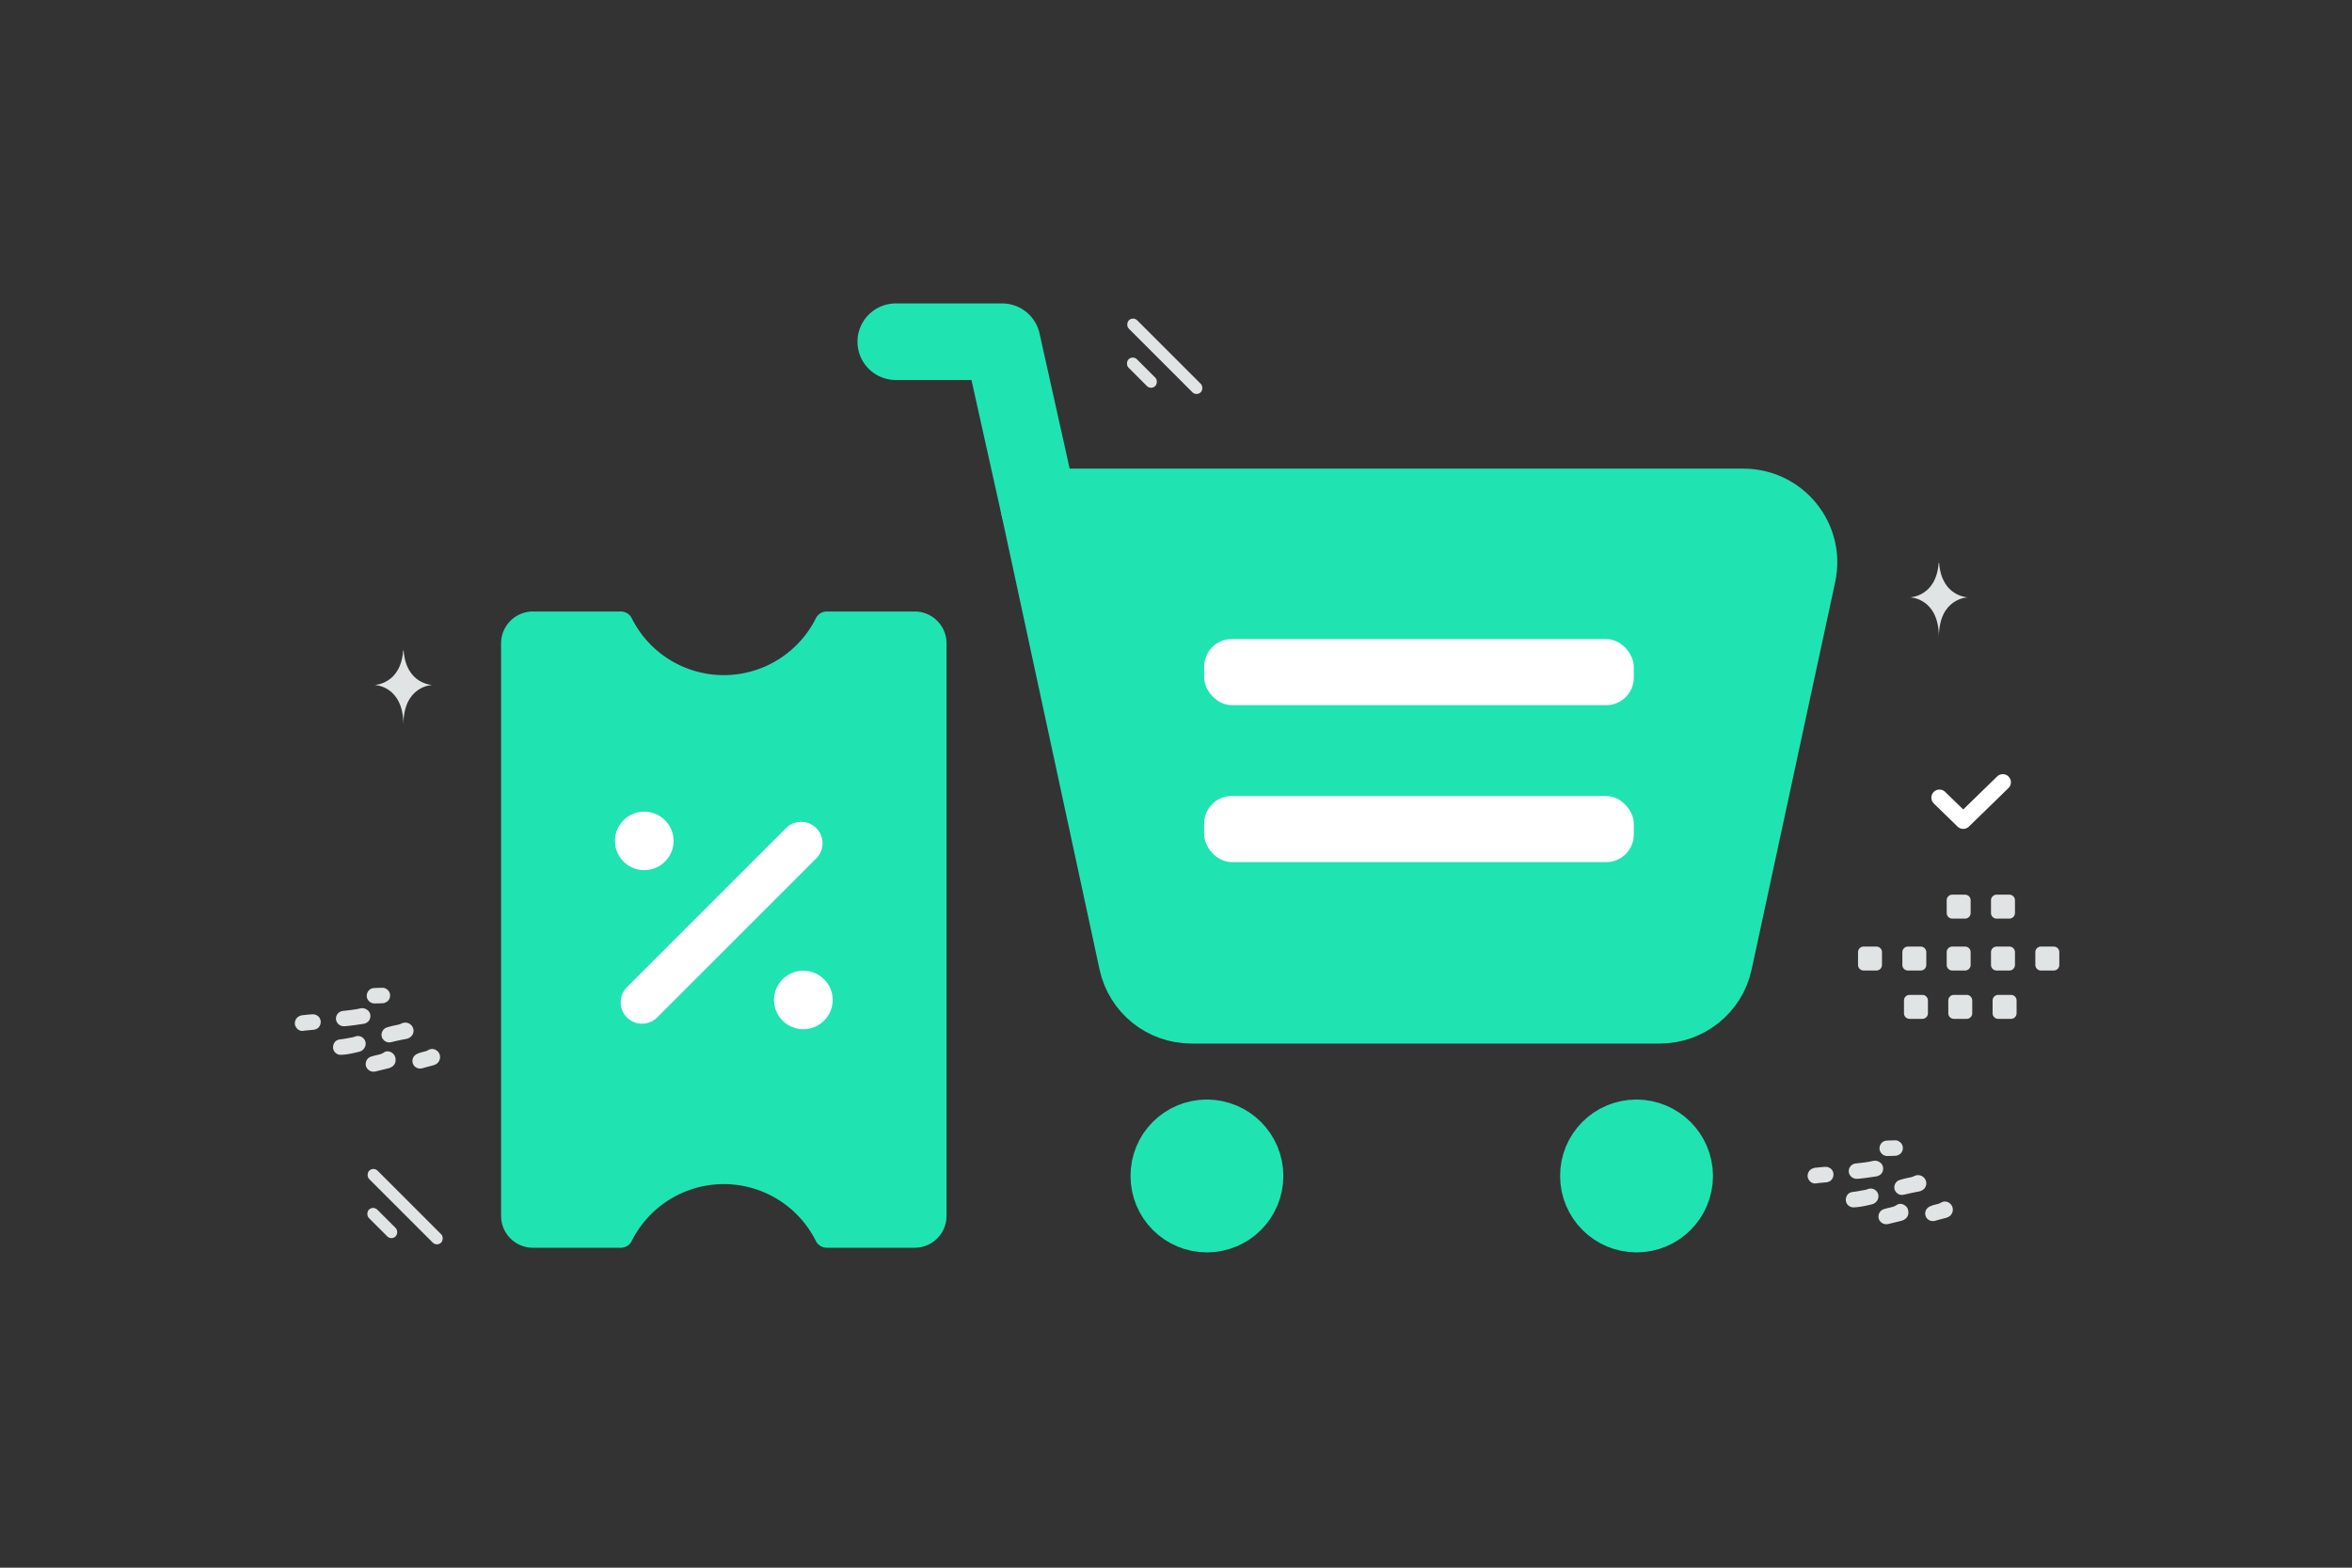 <svg width="900" height="600" viewBox="0 0 900 600" fill="none" xmlns="http://www.w3.org/2000/svg"><rect x="0" y="0" width="900" height="600" fill="#333333" stroke="none"/><path fill="transparent" d="M0 0h900v600H0z"/><path d="m397.561 194.011-14.079-63.227h-40.718" stroke="#20E3B2" stroke-width="29.305" stroke-linecap="round" stroke-linejoin="round"/><path fill-rule="evenodd" clip-rule="evenodd" d="M435.08 368.001 397.56 194.01h269.538c13.564 0 23.657 12.44 20.825 25.643L655.94 368.001c-2.108 9.77-10.775 16.742-20.826 16.742h-179.23c-10.029 0-18.696-6.972-20.804-16.742z" fill="#20E3B2" stroke="#20E3B2" stroke-width="29.305" stroke-linecap="round" stroke-linejoin="round"/><path d="M626.175 439.803c-5.672 0-10.275 4.603-10.22 10.274 0 5.672 4.603 10.275 10.274 10.275 5.672 0 10.275-4.603 10.275-10.275-.028-5.671-4.631-10.274-10.329-10.274m-164.375 0c-5.672 0-10.274 4.603-10.22 10.274-.027 5.672 4.576 10.275 10.247 10.275 5.672 0 10.274-4.603 10.274-10.275 0-5.671-4.602-10.274-10.301-10.274" stroke="#20E3B2" stroke-width="37.956" stroke-linecap="round" stroke-linejoin="round"/><path d="m766.381 299.388-15.145 14.753-9.092-8.85" stroke="#fff" stroke-width="6.209" stroke-linecap="round" stroke-linejoin="round"/><rect x="460.787" y="244.592" width="164.389" height="25.291" rx="10.538" fill="#fff"/><rect x="460.787" y="304.657" width="164.389" height="25.291" rx="10.538" fill="#fff"/><path d="M742.006 215.407h-.161c-.952 13.01-10.986 13.211-10.986 13.211s11.064.208 11.064 15.241c0-15.033 11.065-15.241 11.065-15.241s-10.03-.201-10.982-13.211zm-587.562 33.54h-.16c-.953 13.01-10.987 13.21-10.987 13.21s11.065.209 11.065 15.242c0-15.033 11.064-15.242 11.064-15.242s-10.029-.2-10.982-13.21z" fill="#E1E4E5"/><path fill-rule="evenodd" clip-rule="evenodd" d="M713.118 362.283h4.892c1.182 0 2.135.962 2.135 2.135v4.891a2.137 2.137 0 0 1-2.135 2.135h-4.892a2.144 2.144 0 0 1-2.135-2.135v-4.891a2.13 2.13 0 0 1 2.135-2.135zm16.958 0h4.892c1.172 0 2.135.962 2.135 2.135v4.891a2.137 2.137 0 0 1-2.135 2.135h-4.892a2.143 2.143 0 0 1-2.134-2.135v-4.891c0-1.173.962-2.135 2.134-2.135zm16.97 0h4.891c1.173 0 2.135.962 2.135 2.135v4.891a2.136 2.136 0 0 1-2.135 2.135h-4.891a2.143 2.143 0 0 1-2.135-2.135v-4.891a2.13 2.13 0 0 1 2.135-2.135zm16.959 0h4.891c1.173 0 2.135.962 2.135 2.135v4.891a2.136 2.136 0 0 1-2.135 2.135h-4.891a2.145 2.145 0 0 1-2.145-2.135v-4.891a2.158 2.158 0 0 1 2.145-2.135zm16.959 0h4.891c1.183 0 2.145.962 2.145 2.135v4.891a2.139 2.139 0 0 1-2.145 2.135h-4.891a2.143 2.143 0 0 1-2.135-2.135v-4.891c0-1.173.962-2.135 2.135-2.135zm-50.265 18.492h4.891c1.173 0 2.135.962 2.135 2.135v4.901a2.143 2.143 0 0 1-2.135 2.135h-4.891a2.136 2.136 0 0 1-2.135-2.135v-4.891a2.132 2.132 0 0 1 2.135-2.145zm16.959 0h4.891c1.173 0 2.135.962 2.135 2.135v4.901a2.143 2.143 0 0 1-2.135 2.135h-4.891a2.143 2.143 0 0 1-2.135-2.135v-4.891a2.132 2.132 0 0 1 2.135-2.145zm16.959 0h4.891c1.183 0 2.145.962 2.145 2.135v4.901a2.145 2.145 0 0 1-2.145 2.135h-4.891a2.143 2.143 0 0 1-2.135-2.135v-4.891c0-1.183.962-2.145 2.135-2.145zm-17.571-38.358h4.891c1.173 0 2.135.962 2.135 2.134v4.892a2.137 2.137 0 0 1-2.135 2.135h-4.891a2.144 2.144 0 0 1-2.135-2.135v-4.892a2.13 2.13 0 0 1 2.135-2.134zm16.959 0h4.891c1.173 0 2.135.962 2.135 2.134v4.892a2.137 2.137 0 0 1-2.135 2.135h-4.891a2.146 2.146 0 0 1-2.145-2.135v-4.892a2.158 2.158 0 0 1 2.145-2.134z" fill="#E1E4E5"/><path fill-rule="evenodd" clip-rule="evenodd" d="M237.57 477.543h-33.652c-6.721 0-12.175-5.454-12.175-12.175V246.216c0-6.721 5.454-12.175 12.175-12.175h33.652c1.766 0 3.373.998 4.164 2.568a39.372 39.372 0 0 0 35.235 21.782 39.395 39.395 0 0 0 35.235-21.782 4.663 4.663 0 0 1 4.164-2.568h33.652c6.72 0 12.175 5.454 12.175 12.175v219.152c0 6.721-5.455 12.175-12.175 12.175h-33.652a4.663 4.663 0 0 1-4.164-2.568l-.28-.536a39.376 39.376 0 0 0-34.955-21.246 39.397 39.397 0 0 0-35.235 21.769v.012a4.662 4.662 0 0 1-4.164 2.569z" fill="#20E3B2"/><path d="m245.681 383.604 60.876-60.875m.838 56.978a3.027 3.027 0 0 0-3.032 3.044 3.045 3.045 0 0 0 6.088 0 3.047 3.047 0 0 0-3.056-3.044m-60.876-60.876a3.027 3.027 0 0 0-3.032 3.044 3.045 3.045 0 0 0 6.088 0 3.048 3.048 0 0 0-3.056-3.044" stroke="#fff" stroke-width="16.364" stroke-linecap="round" stroke-linejoin="round"/><rect x="142.884" y="446.457" width="38.917" height="4.534" rx="2.267" transform="rotate(45 142.884 446.457)" fill="#E1E4E5"/><rect x="142.777" y="461.376" width="14.45" height="4.534" rx="2.267" transform="rotate(45 142.777 461.376)" fill="#E1E4E5"/><rect x="433.559" y="121" width="38.917" height="4.534" rx="2.267" transform="rotate(45 433.559 121)" fill="#E1E4E5"/><rect x="433.452" y="135.919" width="14.45" height="4.534" rx="2.267" transform="rotate(45 433.452 135.919)" fill="#E1E4E5"/><path d="M130.19 392.443c-1.049-.518-1.709-1.656-1.62-2.791a2.964 2.964 0 0 1 2.116-2.629c.326-.094.672-.129 1.012-.166 2.039-.231 4.08-.424 6.084-.901a3.214 3.214 0 0 1 2.544.429c1.041.664 1.504 1.639 1.375 2.839-.132 1.207-.839 2.033-1.977 2.464-.211.08-.44.137-.663.169-2.338.345-4.674.727-7.036.904-.646.048-1.257-.029-1.835-.318zm9.426 8.333c-.438.903-1.184 1.509-2.116 1.743-2.293.568-4.609 1.096-6.979 1.19-2.164.082-3.607-1.948-2.897-3.966.406-1.155 1.298-1.809 2.49-1.935 1.538-.159 3.031-.499 4.549-.747.483-.08.932-.249 1.392-.397a2.945 2.945 0 0 1 3.176.91 2.92 2.92 0 0 1 .385 3.202zm6.697-6.042c.387-.786 1.01-1.289 1.842-1.537 1.255-.38 2.527-.68 3.811-.931a6.478 6.478 0 0 0 1.69-.549 3.167 3.167 0 0 1 4.345 1.617c.679 1.641-.136 3.442-1.86 4.087a4.348 4.348 0 0 1-.738.218c-1.904.333-3.79.762-5.672 1.207-1.166.274-2.204.005-3.015-.916-.792-.903-.938-2.112-.403-3.196zm3.297 7.969c1.255.663 1.749 1.675 1.766 2.927.017 1.238-.547 2.193-1.636 2.799a5.061 5.061 0 0 1-1.273.485c-1.552.374-3.096.76-4.648 1.134-.99.234-1.936.125-2.753-.527-.898-.72-1.283-1.678-1.074-2.81.217-1.192.955-1.995 2.119-2.35.9-.271 1.812-.494 2.733-.705.695-.16 1.344-.357 1.953-.788.903-.649 1.915-.6 2.813-.165zm18.458 3.253c-.309.631-.772 1.129-1.415 1.429-.364.168-.732.32-1.116.414-1.297.323-2.584.68-3.871 1.037-1.949.539-3.733-.71-3.838-2.643-.066-1.212.615-2.301 1.805-2.85.883-.408 1.824-.645 2.764-.868.503-.12.969-.28 1.418-.549 1.216-.728 2.585-.551 3.617.416.977.918 1.237 2.385.636 3.614zm-54.921-15.694c.343-.629.803-1.078 1.415-1.358a4.064 4.064 0 0 1 1.31-.374c1.215-.114 2.435-.268 3.656-.322 2.213-.093 3.719 1.868 3.021 3.935-.364 1.083-1.176 1.721-2.288 1.943-.357.072-.735.069-1.101.114-.986.114-1.981.16-2.967.317-1.167.188-2.136-.247-2.816-1.216-.688-.967-.702-2.01-.23-3.039zm34.429-11.909c1.16.595 1.772 1.659 1.683 2.837-.098 1.266-.764 2.112-1.931 2.572-.26.106-.549.183-.826.194a71.727 71.727 0 0 1-3.242.094 2.848 2.848 0 0 1-1.681-.555c-1-.73-1.449-1.919-1.157-3.088.301-1.186 1.236-2.098 2.437-2.212 1.186-.114 2.387-.114 3.579-.139a2.18 2.18 0 0 1 1.138.297zm561.48 72.474c-1.049-.518-1.709-1.656-1.62-2.791a2.963 2.963 0 0 1 2.116-2.629c.326-.095.672-.129 1.012-.166 2.039-.231 4.08-.425 6.084-.902a3.21 3.21 0 0 1 2.544.43c1.041.664 1.504 1.639 1.375 2.839-.132 1.207-.839 2.033-1.977 2.464a3.1 3.1 0 0 1-.663.168c-2.338.346-4.674.728-7.036.905-.646.048-1.257-.029-1.835-.318zm9.426 8.332c-.438.904-1.184 1.51-2.116 1.744-2.293.568-4.609 1.096-6.979 1.19-2.164.082-3.607-1.948-2.897-3.966.406-1.155 1.298-1.809 2.49-1.935 1.538-.16 3.031-.499 4.549-.748.483-.079.932-.248 1.392-.397a2.949 2.949 0 0 1 3.176.91 2.92 2.92 0 0 1 .385 3.202zm6.697-6.041c.387-.786 1.01-1.289 1.842-1.537 1.255-.38 2.527-.68 3.811-.931.586-.115 1.146-.277 1.69-.549a3.167 3.167 0 0 1 4.345 1.617c.68 1.641-.136 3.442-1.86 4.087a4.27 4.27 0 0 1-.737.217c-1.904.334-3.791.763-5.673 1.208-1.166.274-2.204.005-3.015-.916-.792-.903-.937-2.113-.403-3.196zm3.297 7.968c1.255.664 1.749 1.676 1.766 2.928.017 1.238-.547 2.193-1.636 2.799a5.1 5.1 0 0 1-1.273.485c-1.552.374-3.096.76-4.648 1.134-.989.234-1.936.125-2.753-.527-.898-.721-1.283-1.679-1.074-2.811.217-1.192.955-1.995 2.119-2.349.9-.271 1.812-.494 2.733-.705.695-.16 1.344-.357 1.953-.789.903-.648 1.915-.599 2.813-.165zm18.458 3.254c-.309.631-.772 1.129-1.415 1.429-.364.168-.732.32-1.116.414-1.298.322-2.584.679-3.871 1.036-1.949.54-3.733-.71-3.838-2.642-.066-1.212.615-2.301 1.804-2.85.884-.409 1.825-.646 2.765-.868.503-.12.969-.28 1.418-.549 1.216-.728 2.585-.551 3.617.416.977.918 1.237 2.384.636 3.614zm-54.921-15.694c.343-.629.803-1.078 1.415-1.358a4.064 4.064 0 0 1 1.31-.374c1.215-.114 2.435-.268 3.656-.322 2.213-.094 3.719 1.868 3.021 3.935-.364 1.083-1.176 1.72-2.288 1.943-.357.071-.735.068-1.101.114-.986.114-1.981.16-2.967.317-1.167.188-2.136-.247-2.816-1.216-.688-.967-.702-2.01-.23-3.039zm34.429-11.909c1.16.595 1.772 1.659 1.683 2.837-.098 1.266-.764 2.112-1.931 2.572-.26.106-.549.183-.826.194a73.224 73.224 0 0 1-3.242.094 2.848 2.848 0 0 1-1.681-.555c-1-.73-1.449-1.919-1.157-3.088.301-1.187 1.236-2.098 2.437-2.212 1.186-.114 2.387-.114 3.579-.139a2.17 2.17 0 0 1 1.138.297z" fill="#E1E4E5"/></svg>